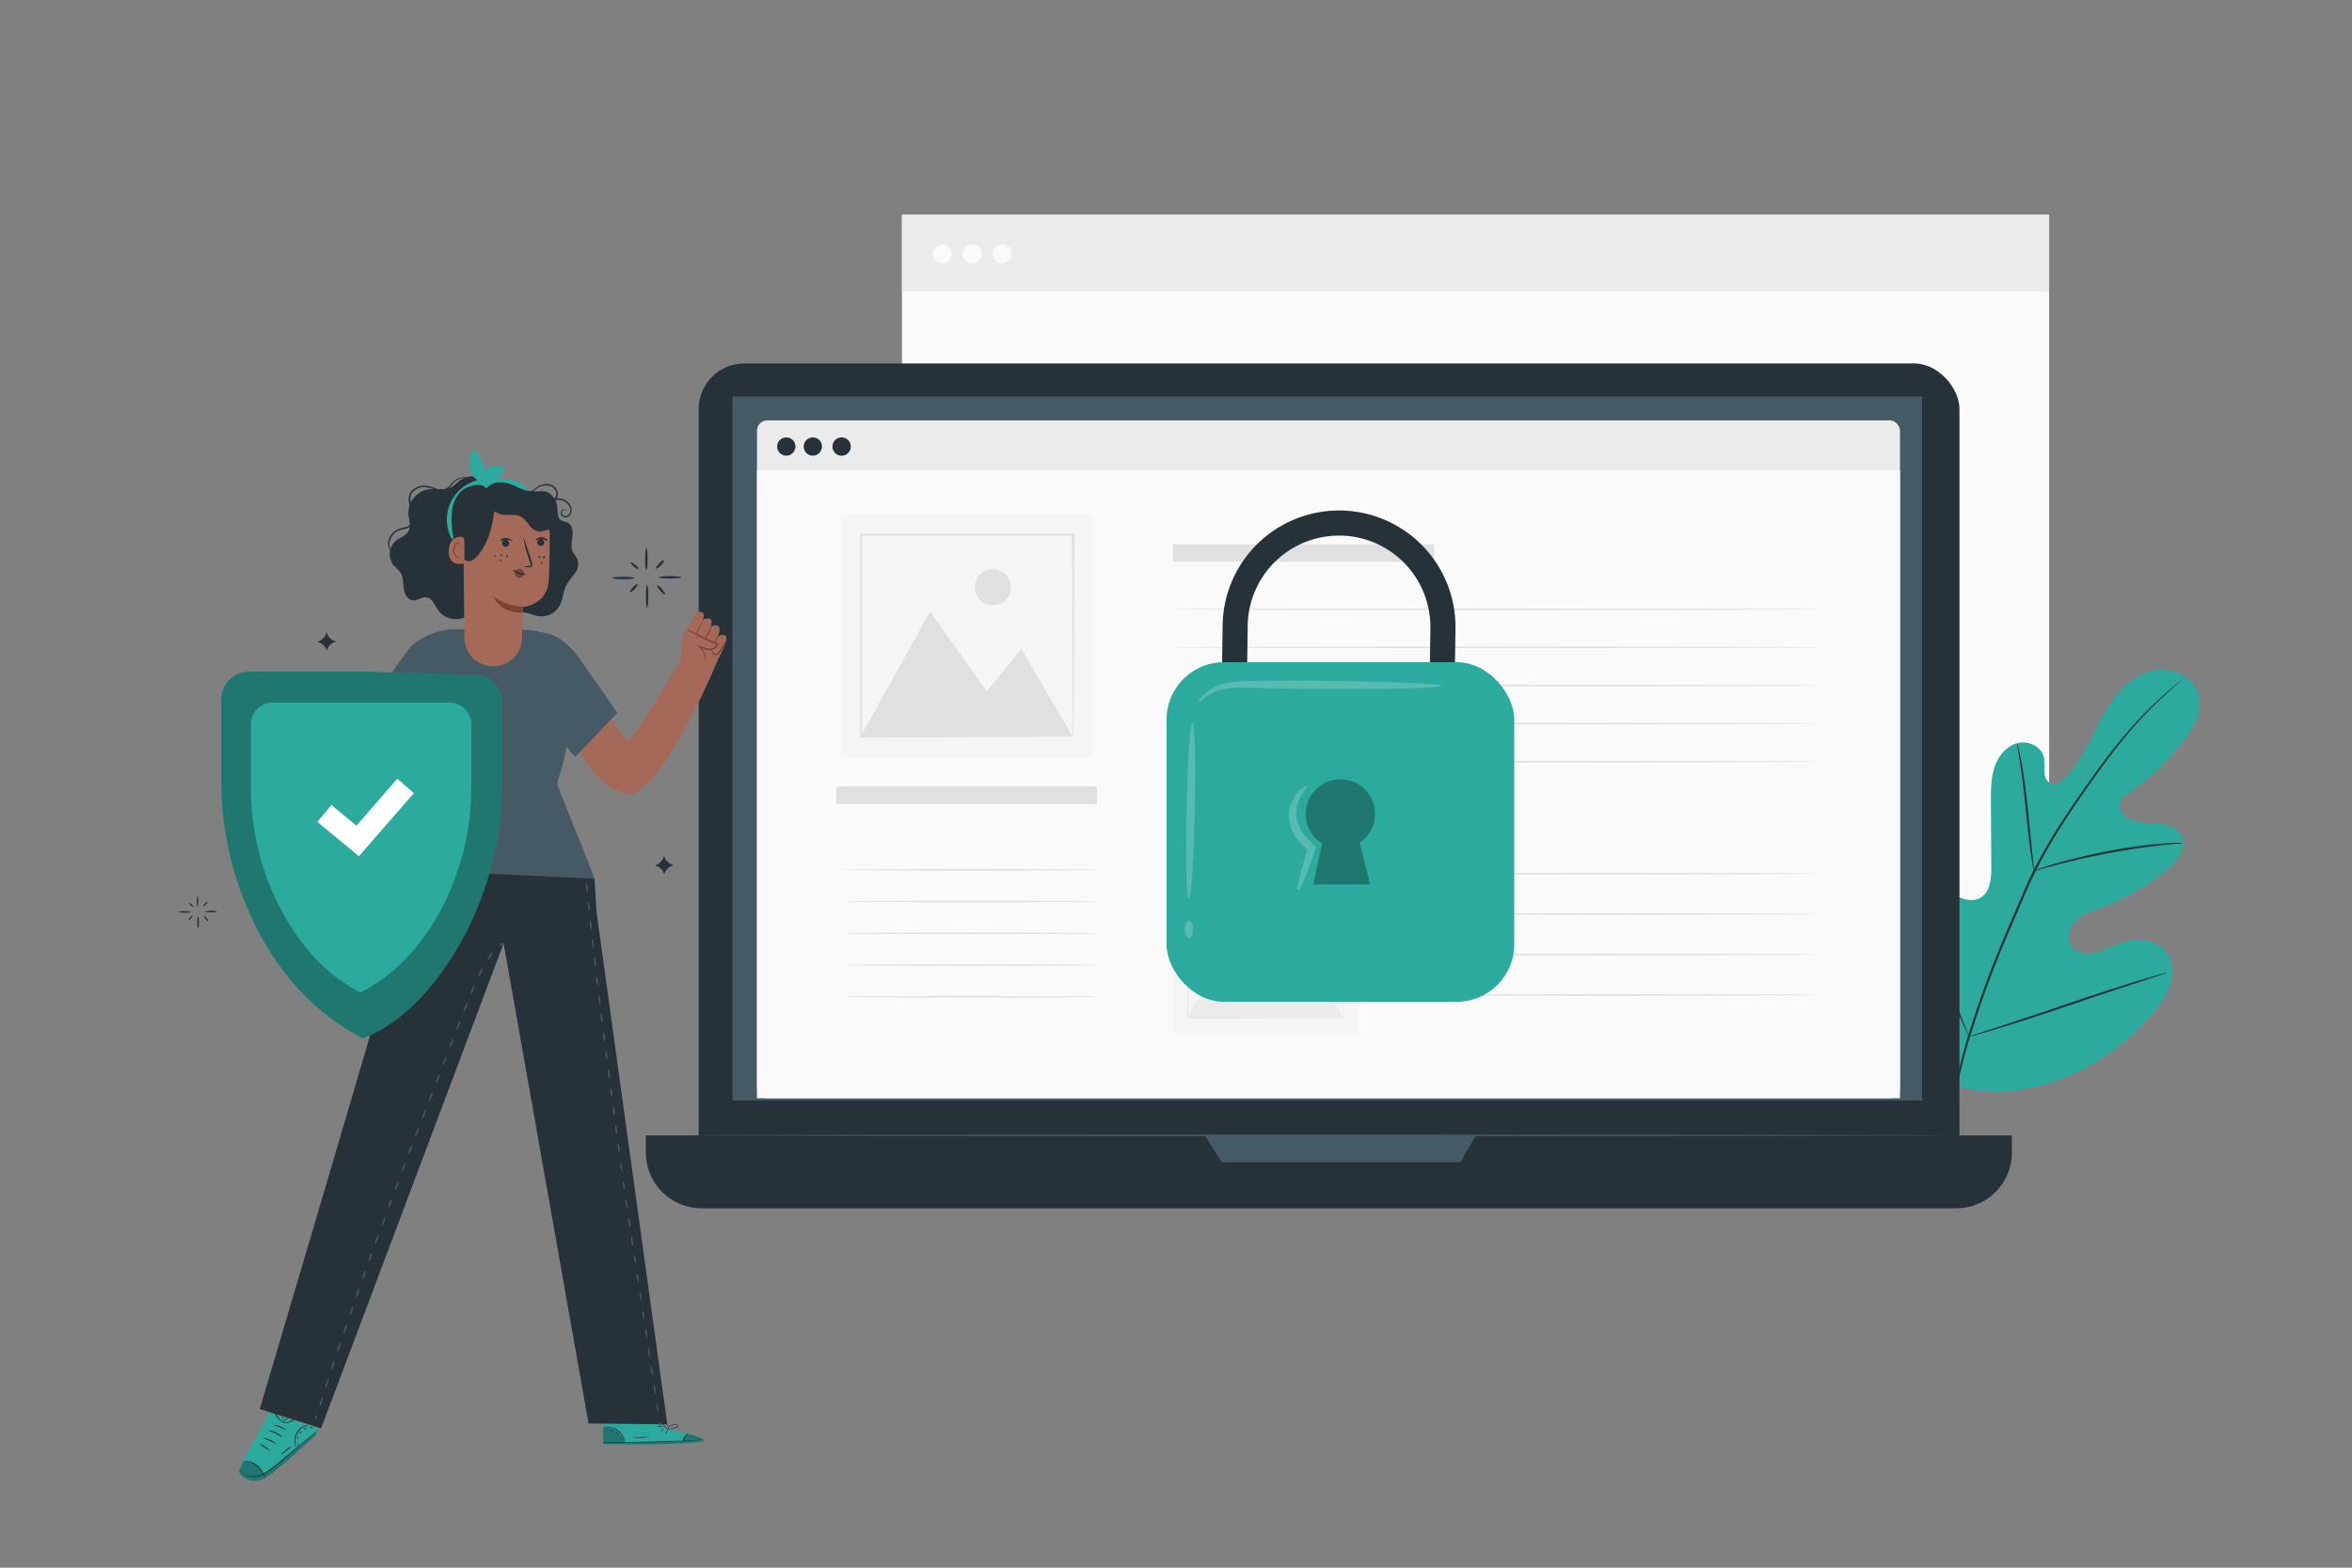 <svg xmlns="http://www.w3.org/2000/svg" viewBox="0 0 750 500"><rect x="0" y="0" width="750" height="500" fill="#808080" stroke="none"/><g id="freepik--background-complete--inject-64"><rect x="287.62" y="68.5" width="365.8" height="245" style="fill:#fafafa"></rect><rect x="287.62" y="68.5" width="365.8" height="24.47" style="fill:#ebebeb"></rect><path d="M303.47,80.74a3,3,0,1,1-3-2.75A2.86,2.86,0,0,1,303.47,80.74Z" style="fill:#fafafa"></path><path d="M313,80.74a3,3,0,1,1-3-2.75A2.86,2.86,0,0,1,313,80.74Z" style="fill:#fafafa"></path><path d="M322.55,80.74a3,3,0,1,1-3-2.75A2.86,2.86,0,0,1,322.55,80.74Z" style="fill:#fafafa"></path></g><g id="freepik--Plant--inject-64"><path d="M621.53,345.45c-19.12-13.35-23.45-38.14-22.7-60.42.13-3.72-.28-7.64,1.49-10.91s5.9-5.49,9.23-3.92c2.76,1.3,4,4.51,5.51,7.17a21.77,21.77,0,0,0,8.72,8.33c2.37,1.23,5.3,2,7.64.69,3.21-1.77,3.59-6.2,3.56-9.9q-.06-10.35-.13-20.69c0-3.7,0-7.47,1.12-11s3.69-6.77,7.21-7.75,7.87,1,8.62,4.66a33.69,33.69,0,0,1,.1,4.61c.11,1.53.82,3.23,2.28,3.66s3-.62,4.06-1.7c3.82-3.73,6.41-8.55,8.83-13.33s4.77-9.69,8.24-13.76,8.26-7.3,13.55-7.6,10.95,3,12.29,8.17-1.7,10.51-5,14.73a83,83,0,0,1-17.2,16.39c-1.16.82-2.43,1.72-2.87,3.09-.81,2.47,1.53,4.92,4,5.73,2.76.91,5.75.63,8.64,1s6,1.61,7.1,4.34c1.51,3.78-1.65,7.74-4.76,10.34a70.7,70.7,0,0,1-20.94,12.08c-2.72,1-5.58,1.87-7.78,3.78s-3.51,5.24-2.19,7.85,4.73,3.44,7.58,2.91,5.4-2.08,8.12-3.1c5.08-1.92,11.65-1.57,14.91,2.82,2.14,2.89,2.32,6.91,1.24,10.36a27,27,0,0,1-5.61,9.14c-8.14,9.56-18.58,17.26-30.37,21.34s-22.72,5.2-34.44.91" style="fill:#2DAA9E"></path><path d="M621.24,362a161.77,161.77,0,0,1,6-30.49,331,331,0,0,1,13.16-35.69l3.93-9.18c1.3-3,2.58-6,4-8.84a166.32,166.32,0,0,1,9.2-15.85c3.17-4.9,6.35-9.44,9.36-13.66s5.91-8.08,8.7-11.5A131.89,131.89,0,0,1,690,221.62c1.83-1.64,3.29-2.88,4.29-3.7l1.14-.93.4-.3a2.3,2.3,0,0,1-.36.36l-1.1,1c-1,.85-2.39,2.12-4.19,3.79A139.72,139.72,0,0,0,676,237.07c-2.75,3.43-5.61,7.32-8.61,11.54s-6.15,8.77-9.3,13.67A166.58,166.58,0,0,0,649,278.09c-1.42,2.83-2.69,5.78-4,8.8l-3.93,9.18a339.19,339.19,0,0,0-13.18,35.6A165.86,165.86,0,0,0,621.71,362" style="fill:#263238"></path><path d="M648.58,277.76a8.45,8.45,0,0,1-.36-1.58c-.19-1-.42-2.51-.68-4.35-.53-3.69-1.08-8.8-1.66-14.44s-1.2-10.73-1.78-14.39c-.28-1.83-.53-3.32-.71-4.34a7.74,7.74,0,0,1-.21-1.6,7.11,7.11,0,0,1,.47,1.55c.26,1,.58,2.48.92,4.31.7,3.65,1.4,8.75,2,14.4s1.07,10.6,1.45,14.44c.19,1.74.35,3.21.47,4.38A7,7,0,0,1,648.58,277.76Z" style="fill:#263238"></path><path d="M696.15,268.87a11.68,11.68,0,0,1-1.9.22c-1.22.11-3,.26-5.16.51-4.36.47-10.35,1.33-16.93,2.57s-12.47,2.64-16.71,3.76c-2.12.55-3.83,1-5,1.37a10.49,10.49,0,0,1-1.86.46,9.94,9.94,0,0,1,1.78-.72c1.16-.4,2.85-1,5-1.58,4.21-1.25,10.12-2.71,16.71-4a168.77,168.77,0,0,1,17-2.37c2.19-.19,4-.27,5.2-.29A9.78,9.78,0,0,1,696.15,268.87Z" style="fill:#263238"></path><path d="M627.87,330.61s-.14-.19-.33-.58-.49-1-.81-1.72c-.7-1.5-1.66-3.69-2.81-6.42-2.29-5.44-5.22-13.07-8.35-21.53s-6-16.11-8.16-21.59l-2.59-6.5-.7-1.77a2.69,2.69,0,0,1-.2-.64,2.52,2.52,0,0,1,.32.58c.22.47.49,1,.82,1.72.7,1.5,1.65,3.69,2.8,6.42,2.29,5.45,5.23,13.07,8.35,21.54s6,16.1,8.16,21.59l2.6,6.49.69,1.77A2.51,2.51,0,0,1,627.87,330.61Z" style="fill:#263238"></path><path d="M691.07,310.24a2.69,2.69,0,0,1-.63.26l-1.83.61-6.77,2.2c-5.72,1.85-13.58,4.5-22.26,7.44S643,326.27,637.24,328c-2.88.87-5.21,1.55-6.84,2l-1.87.49a2.56,2.56,0,0,1-.66.13,2.71,2.71,0,0,1,.62-.26l1.84-.61,6.77-2.2c5.71-1.85,13.57-4.5,22.26-7.44s16.58-5.52,22.34-7.26c2.87-.87,5.21-1.55,6.83-2l1.87-.49A2.52,2.52,0,0,1,691.07,310.24Z" style="fill:#263238"></path></g><g id="freepik--Sparkles--inject-64"><path d="M202.35,184.36c0,.22-1.59.39-3.55.39s-3.55-.17-3.55-.39,1.59-.39,3.55-.39S202.35,184.15,202.35,184.36Z" style="fill:#263238"></path><path d="M206.11,174.71c.22,0,.4,1.61.4,3.6s-.18,3.6-.4,3.6-.39-1.61-.39-3.6S205.9,174.71,206.11,174.71Z" style="fill:#263238"></path><path d="M210.13,184.13c0-.22,1.58-.39,3.54-.39s3.55.17,3.55.39-1.59.39-3.55.39S210.13,184.35,210.13,184.13Z" style="fill:#263238"></path><path d="M206.36,193.78c-.22,0-.39-1.61-.39-3.6s.17-3.6.39-3.6.39,1.61.39,3.6S206.58,193.78,206.36,193.78Z" style="fill:#263238"></path><path d="M212.09,189.64c-.16.14-.86-.42-1.56-1.26s-1.13-1.62-1-1.76.87.43,1.56,1.26S212.26,189.5,212.09,189.64Z" style="fill:#263238"></path><path d="M211.76,178.7c.16.15-.31.87-1,1.6s-1.43,1.19-1.59,1,.31-.87,1-1.6S211.61,178.55,211.76,178.7Z" style="fill:#263238"></path><path d="M203.63,181.49c-.14.16-.81-.17-1.5-.74s-1.13-1.17-1-1.34.81.16,1.49.74S203.77,181.32,203.63,181.49Z" style="fill:#263238"></path><path d="M203.31,186.31c.16.15-.24.85-.9,1.57s-1.32,1.18-1.48,1,.25-.85.9-1.57S203.15,186.16,203.31,186.31Z" style="fill:#263238"></path><path d="M60.9,290.85a4.57,4.57,0,0,1-2,.23,4.54,4.54,0,0,1-2-.23,4.81,4.81,0,0,1,2-.22A4.84,4.84,0,0,1,60.9,290.85Z" style="fill:#263238"></path><path d="M63,285.38a9.57,9.57,0,0,1,0,4.08,9.16,9.16,0,0,1,0-4.08Z" style="fill:#263238"></path><path d="M65.31,290.72a4.88,4.88,0,0,1,2-.22,4.81,4.81,0,0,1,2,.22,4.54,4.54,0,0,1-2,.23A4.6,4.6,0,0,1,65.31,290.72Z" style="fill:#263238"></path><path d="M63.18,296.2a4.66,4.66,0,0,1-.23-2,4.72,4.72,0,0,1,.23-2.05,5,5,0,0,1,.22,2.05A4.94,4.94,0,0,1,63.18,296.2Z" style="fill:#263238"></path><path d="M66.43,293.85c-.09.08-.49-.24-.89-.71s-.64-.92-.54-1,.49.24.89.71S66.52,293.77,66.43,293.85Z" style="fill:#263238"></path><path d="M66.24,287.64c.09.08-.17.49-.58.91s-.82.67-.9.59.17-.49.58-.91S66.15,287.55,66.24,287.64Z" style="fill:#263238"></path><path d="M61.63,289.22c-.08.1-.46-.09-.85-.42s-.65-.66-.57-.76.46.1.85.42S61.7,289.13,61.63,289.22Z" style="fill:#263238"></path><path d="M61.44,292c.1.08-.13.48-.51.89s-.74.67-.83.59.13-.48.51-.89S61.35,291.88,61.44,292Z" style="fill:#263238"></path><path d="M211.74,273l.23.56a3.92,3.92,0,0,0,2.16,2.13l.6.25-.58.23a4,4,0,0,0-2.17,2.17l-.16.41-.25-.51a3.89,3.89,0,0,0-2.19-2l-.53-.19.69-.34a4,4,0,0,0,1.92-2Z" style="fill:#263238"></path><path d="M104.14,201.69l.23.56a3.94,3.94,0,0,0,2.15,2.13l.6.24-.57.24a3.92,3.92,0,0,0-2.17,2.17l-.17.41-.24-.51a3.88,3.88,0,0,0-2.2-2l-.52-.19.68-.34a3.94,3.94,0,0,0,1.92-2Z" style="fill:#263238"></path></g><g id="freepik--Device--inject-64"><rect x="222.79" y="115.91" width="402.04" height="265.86" rx="14.57" style="fill:#263238"></rect><path d="M206,362.11H641.55a0,0,0,0,1,0,0v5.47a17.8,17.8,0,0,1-17.8,17.8h-400a17.8,17.8,0,0,1-17.8-17.8v-5.47A0,0,0,0,1,206,362.11Z" style="fill:#263238"></path><rect x="233.58" y="126.48" width="379.33" height="224.52" style="fill:#455a64"></rect><polygon points="384.17 362.11 389.58 370.71 465.63 370.71 470.65 362.11 384.17 362.11" style="fill:#455a64"></polygon><rect x="241.39" y="134.08" width="364.48" height="216.2" rx="3.27" style="fill:#ebebeb"></rect><rect x="241.39" y="149.92" width="364.48" height="200.36" style="fill:#fafafa"></rect><path d="M271.29,142.43a2.92,2.92,0,1,1-2.92-2.92A2.92,2.92,0,0,1,271.29,142.43Z" style="fill:#263238"></path><path d="M253.64,142.43a2.91,2.91,0,1,1-2.91-2.92A2.91,2.91,0,0,1,253.64,142.43Z" style="fill:#263238"></path><path d="M262.11,142.43a2.91,2.91,0,1,1-2.91-2.92A2.91,2.91,0,0,1,262.11,142.43Z" style="fill:#263238"></path><path d="M621.37,362.11c0,.15-89.23.26-199.28.26s-199.3-.11-199.3-.26,89.21-.26,199.3-.26S621.37,362,621.37,362.11Z" style="fill:#455a64"></path><rect x="266.65" y="250.85" width="83.17" height="5.56" style="fill:#e0e0e0"></rect><rect x="374.08" y="173.6" width="83.17" height="5.56" style="fill:#e0e0e0"></rect><path d="M581,194.32c0,.14-46.32.26-103.43.26s-103.45-.12-103.45-.26,46.31-.26,103.45-.26S581,194.18,581,194.32Z" style="fill:#e0e0e0"></path><path d="M581,206.47c0,.14-46.32.26-103.43.26s-103.45-.12-103.45-.26,46.31-.26,103.45-.26S581,206.33,581,206.47Z" style="fill:#e0e0e0"></path><path d="M581,218.62c0,.14-46.32.26-103.43.26s-103.45-.12-103.45-.26,46.31-.26,103.45-.26S581,218.47,581,218.62Z" style="fill:#e0e0e0"></path><path d="M581,230.77c0,.14-46.32.26-103.43.26s-103.45-.12-103.45-.26,46.31-.26,103.45-.26S581,230.62,581,230.77Z" style="fill:#e0e0e0"></path><path d="M581,242.92c0,.14-46.32.26-103.43.26s-103.45-.12-103.45-.26,46.31-.26,103.45-.26S581,242.77,581,242.92Z" style="fill:#e0e0e0"></path><path d="M454.84,255.07c0,.14-18.08.26-40.38.26s-40.38-.12-40.38-.26,18.08-.26,40.38-.26S454.84,254.92,454.84,255.07Z" style="fill:#e0e0e0"></path><path d="M579.45,278.65c0,.14-30.45.26-68,.26s-68-.12-68-.26,30.44-.26,68-.26S579.45,278.5,579.45,278.65Z" style="fill:#e0e0e0"></path><path d="M579.45,291.54c0,.15-30.45.26-68,.26s-68-.11-68-.26,30.44-.26,68-.26S579.45,291.4,579.45,291.54Z" style="fill:#e0e0e0"></path><path d="M579.45,304.44c0,.14-30.45.26-68,.26s-68-.12-68-.26,30.44-.26,68-.26S579.45,304.3,579.45,304.44Z" style="fill:#e0e0e0"></path><path d="M579.45,317.34c0,.14-30.45.26-68,.26s-68-.12-68-.26,30.44-.26,68-.26S579.45,317.19,579.45,317.34Z" style="fill:#e0e0e0"></path><path d="M350,277.41c0,.15-18.15.26-40.53.26s-40.53-.11-40.53-.26,18.14-.26,40.53-.26S350,277.27,350,277.41Z" style="fill:#e0e0e0"></path><path d="M350,287.54c0,.14-18.15.26-40.53.26s-40.53-.12-40.53-.26,18.14-.26,40.53-.26S350,287.4,350,287.54Z" style="fill:#e0e0e0"></path><path d="M350,297.67c0,.14-18.15.26-40.53.26s-40.53-.12-40.53-.26,18.14-.26,40.53-.26S350,297.52,350,297.67Z" style="fill:#e0e0e0"></path><path d="M350,307.8c0,.14-18.15.26-40.53.26S269,307.94,269,307.8s18.14-.26,40.53-.26S350,307.65,350,307.8Z" style="fill:#e0e0e0"></path><path d="M350,317.92c0,.15-18.15.27-40.53.27s-40.53-.12-40.53-.27,18.14-.26,40.53-.26S350,317.78,350,317.92Z" style="fill:#e0e0e0"></path><rect x="374.03" y="272.49" width="59.01" height="57.09" style="fill:#f5f5f5"></rect><polygon points="378.61 324.7 394.93 295.32 408.28 314.1 416.4 304.13 428.47 324.7 378.61 324.7" style="fill:#ebebeb"></polygon><path d="M414,289.61a4.25,4.25,0,1,1-4.25-4.25A4.24,4.24,0,0,1,414,289.61Z" style="fill:#ebebeb"></path><path d="M428.47,324.86a1.35,1.35,0,0,1,0-.24c0-.17,0-.39,0-.66,0-.61,0-1.47,0-2.57,0-2.27,0-5.54-.06-9.7,0-8.34-.07-20.21-.12-34.47l.24.24-49.86,0c-.07.06.53-.53.28-.27h0v6.45q0,3.21,0,6.36v12.3c0,8,0,15.55,0,22.51l-.24-.25,36.05.13,10.17.06,2.69,0h.7l.25,0h-.22l-.67,0-2.65,0-10.12.07-36.2.12h-.25v-.24c0-7,0-14.52,0-22.51,0-4,0-8.11,0-12.3V277.24h0c-.26.24.34-.35.28-.29l49.86,0h.24v.24c0,14.32-.1,26.25-.12,34.63,0,4.13,0,7.39-.07,9.64q0,1.62,0,2.52c0,.27,0,.48,0,.64A1.66,1.66,0,0,1,428.47,324.86Z" style="fill:#ebebeb"></path><rect x="268.22" y="164.1" width="80.04" height="77.43" style="fill:#f5f5f5"></rect><polygon points="274.43 234.91 296.57 195.06 314.68 220.53 325.68 207 342.05 234.91 274.43 234.91" style="fill:#e0e0e0"></polygon><path d="M322.39,187.31a5.76,5.76,0,1,1-5.76-5.76A5.76,5.76,0,0,1,322.39,187.31Z" style="fill:#e0e0e0"></path><path d="M342.05,235.12s0-.11,0-.31,0-.53,0-.91c0-.82,0-2,0-3.48,0-3.07-.05-7.51-.09-13.15,0-11.31-.1-27.42-.17-46.76l.33.33-67.62,0,.38-.37v8.77c0,2.9,0,5.77,0,8.62,0,5.69,0,11.26,0,16.68,0,10.85,0,21.1,0,30.53l-.33-.33,48.89.17,13.79.09,3.66,0h1l.33,0a.83.83,0,0,1-.29,0l-.92,0-3.59,0-13.72.09-49.1.17h-.34v-.34c0-9.43,0-19.68,0-30.53,0-5.42,0-11,0-16.68V170.52l.39-.39,67.62.05h.33v.32c-.07,19.43-.13,35.6-.17,47,0,5.6-.06,10-.08,13.07,0,1.47,0,2.62,0,3.42,0,.37,0,.65,0,.87A1.32,1.32,0,0,1,342.05,235.12Z" style="fill:#e0e0e0"></path></g><g id="freepik--Padlock--inject-64"><path d="M463.82,221.81l-8-.11.3-21.78a29.13,29.13,0,0,0-58.26.06l-.3,21.83-8-.11.3-21.78a37.13,37.13,0,0,1,74.26.06Z" style="fill:#263238"></path><rect x="371.99" y="211.2" width="110.86" height="108.31" rx="18.29" style="fill:#2DAA9E"></rect><g style="opacity:0.3"><path d="M438.46,259.64A11.05,11.05,0,1,0,421.6,269l-2.83,13.09h18.12s-2-8.23-3.32-13.3A11.06,11.06,0,0,0,438.46,259.64Z"></path></g><g style="opacity:0.2"><path d="M379.08,286.67c-.72,0-1-12.65-.71-28.22s1.17-28.19,1.89-28.17,1,12.65.71,28.22S379.8,286.68,379.08,286.67Z" style="fill:#fff"></path></g><g style="opacity:0.2"><path d="M379.16,299.2c-.72,0-1.31-1.22-1.33-2.75s.54-2.77,1.26-2.78,1.32,1.22,1.34,2.75S379.88,299.19,379.16,299.2Z" style="fill:#fff"></path></g><g style="opacity:0.2"><path d="M413.94,283.89c-.57-.19.78-5.95,3.13-13.61l.3,1.26c-1.07-1.06-2.18-2.17-3.34-3.4a12.16,12.16,0,0,1-3-7.35,11.31,11.31,0,0,1,1.48-6.25,9.62,9.62,0,0,1,2.81-3.17c.82-.57,1.37-.72,1.46-.58.26.31-1.43,1.65-2.62,4.56a10.66,10.66,0,0,0,1.79,11l3.22,3.4.53.57-.24.7C416.83,278.63,414.51,284.07,413.94,283.89Z" style="fill:#fff"></path></g><g style="opacity:0.2"><path d="M459.7,218.72c0,.36-4.43.66-11.58.84s-17,.25-28,.17c-5.46,0-10.66-.12-15.39-.22s-9-.39-12.41,0a16,16,0,0,0-7.59,2.56c-1.59,1.09-2.24,2-2.42,1.88s.25-1.21,1.78-2.66a15.19,15.19,0,0,1,8-3.6,39.71,39.71,0,0,1,6-.47l6.72-.07c4.73,0,9.93,0,15.39,0,10.92.08,20.8.31,27.95.6S459.7,218.36,459.7,218.72Z" style="fill:#fff"></path></g></g><g id="freepik--Character--inject-64"><path d="M85.59,450.16l-.71,2.66S75.25,468.49,76.39,470A6.13,6.13,0,0,0,83.07,472c3.35-.84,17.49-14.27,17.49-14.27l.81-2.15Z" style="fill:#2DAA9E"></path><g style="opacity:0.3"><path d="M77.35,466.4s4.17-1.84,6.58,3.55c0,0,1.8-.68,6.8-4.86s9.83-8.28,9.83-8.28.52-.42.37,0-.37,1.13-.37,1.13l-9.65,8.51s-5.78,5-7.23,5.36-2.92.88-4.76.06a5.13,5.13,0,0,1-2.75-2.39C76.17,469.24,77.35,466.4,77.35,466.4Z"></path></g><path d="M84.49,471.71c-.06,0-.16-.53-.51-1.33a7.37,7.37,0,0,0-5-4.22c-.85-.2-1.4-.21-1.4-.26A3.31,3.31,0,0,1,79,466a6.88,6.88,0,0,1,3.17,1.49,7,7,0,0,1,2,2.85A3.7,3.7,0,0,1,84.49,471.71Z" style="fill:#263238"></path><path d="M101.37,456.12a1.43,1.43,0,0,1-.22.23l-.68.6L98,459.13l-8.37,7.08a35.68,35.68,0,0,1-4.82,3.66A7.75,7.75,0,0,1,80,471a4.8,4.8,0,0,1-3-1.5,3,3,0,0,1-.65-1,6.54,6.54,0,0,0,.74,1A4.86,4.86,0,0,0,80,470.79a7.68,7.68,0,0,0,4.62-1.17A36.72,36.72,0,0,0,89.39,466c3.25-2.7,6.18-5.15,8.43-7l2.57-2.1.72-.56A1.22,1.22,0,0,1,101.37,456.12Z" style="fill:#263238"></path><path d="M86.11,462.71a10.75,10.75,0,0,1-1.78-1.1,11.66,11.66,0,0,1-1.73-1.19,5.32,5.32,0,0,1,1.9.92A5.37,5.37,0,0,1,86.11,462.71Z" style="fill:#263238"></path><path d="M88.18,460.46a13.87,13.87,0,0,1-2.19-.91,12.24,12.24,0,0,1-2.14-1,6.82,6.82,0,0,1,2.27.72A7.12,7.12,0,0,1,88.18,460.46Z" style="fill:#263238"></path><path d="M90.1,458.53c-.07.07-.94-.7-2.2-1.31s-2.4-.86-2.38-1a5,5,0,0,1,2.51.67A5.22,5.22,0,0,1,90.1,458.53Z" style="fill:#263238"></path><path d="M91.21,456.23c0,.07-.86-.52-2-1s-2.1-.71-2.08-.8a4.52,4.52,0,0,1,2.21.52A4.31,4.31,0,0,1,91.21,456.23Z" style="fill:#263238"></path><path d="M90.73,454.05a3.9,3.9,0,0,1-1.2-.8,8.87,8.87,0,0,1-1.08-1.11,7.25,7.25,0,0,1-.55-.75,1.67,1.67,0,0,1-.25-.46.6.6,0,0,1,.1-.61,1,1,0,0,1,1.09-.13,2.33,2.33,0,0,1,.8.55,3,3,0,0,1,.73,1.41,4,4,0,0,1,.1,1.05c0,.25,0,.39-.06.39s0-.56-.25-1.38a3,3,0,0,0-.73-1.27,2.15,2.15,0,0,0-.7-.47.73.73,0,0,0-.74,0c-.16.16,0,.45.16.7s.35.51.52.74a10.88,10.88,0,0,0,1,1.13C90.31,453.7,90.75,454,90.73,454.05Z" style="fill:#263238"></path><path d="M90.52,453.78s0-.15.1-.39a3.67,3.67,0,0,1,.58-.91,4.12,4.12,0,0,1,2.16-1.35,1.32,1.32,0,0,1,.56,0,.62.62,0,0,1,.46.45,1.26,1.26,0,0,1-.42,1,3.56,3.56,0,0,1-.72.64,3.8,3.8,0,0,1-1.5.59,3.31,3.31,0,0,1-1.09,0c-.25,0-.38-.1-.38-.12a7.67,7.67,0,0,0,1.42-.1,3.89,3.89,0,0,0,1.38-.62,3.09,3.09,0,0,0,.66-.6,1,1,0,0,0,.34-.75c0-.23-.36-.28-.65-.22a3.72,3.72,0,0,0-.83.3,4.34,4.34,0,0,0-1.23.89A9.37,9.37,0,0,0,90.52,453.78Z" style="fill:#263238"></path><path d="M98.63,454.87a2.32,2.32,0,0,0-1.36.07,5.06,5.06,0,0,0-2.43,2.21,5.43,5.43,0,0,0-.64,3.24c.1.86.33,1.36.28,1.38a3,3,0,0,1-.5-1.35,5.23,5.23,0,0,1,.59-3.42,4.88,4.88,0,0,1,2.63-2.27A1.46,1.46,0,0,1,98.63,454.87Z" style="fill:#263238"></path><path d="M92.92,461.18a7.92,7.92,0,0,1-1.63,1.59,8.28,8.28,0,0,1-1.83,1.36,7.92,7.92,0,0,1,1.63-1.59A8.55,8.55,0,0,1,92.92,461.18Z" style="fill:#263238"></path><path d="M94.83,460.16c.09,0,.2.2.26.46s0,.49,0,.52-.2-.17-.26-.46S94.75,460.17,94.83,460.16Z" style="fill:#263238"></path><path d="M95.08,458.19c.08,0,.1.27,0,.52s-.19.46-.27.45-.1-.24,0-.52S95,458.16,95.08,458.19Z" style="fill:#263238"></path><path d="M96.13,456.51c.07.07,0,.26-.2.48s-.35.34-.42.3,0-.27.18-.5S96.08,456.45,96.13,456.51Z" style="fill:#263238"></path><path d="M97.83,455.47c0,.08-.15.24-.39.36s-.47.14-.52.07.13-.23.39-.36S97.8,455.39,97.83,455.47Z" style="fill:#263238"></path><path d="M99.8,455.24c0,.09-.24.16-.5.16s-.49-.07-.5-.15.21-.16.5-.16S99.81,455.15,99.8,455.24Z" style="fill:#263238"></path><path d="M218.43,202c-.62.75-1.5,8.69-1.5,8.69s-14.65,25-16.69,25.35-10.93-17.35-10.93-17.35l-9.13,8.41s4.76,22.34,19.64,26.17c7,1.81,19.28-20.47,27.46-39,.14-.3,4.37-10.38,4.37-10.38Z" style="fill:#a56959"></path><path d="M231.49,204.76s0,.11-.05.25c-.38,1.2-2.65,6.14-3.35,6.09s-2.32-1.2-2.15-1.91,3.05-6.14,3.05-6.14.5-.83,2.08-.39C232.05,202.94,231.49,204.76,231.49,204.76Z" style="fill:#a56959"></path><path d="M229.29,201.65s0,.11,0,.26c-.38,1.19-2.65,6.14-3.35,6.08s-2.32-1.2-2.14-1.91,3-6.13,3-6.13.51-.83,2.08-.39C229.85,199.83,229.29,201.65,229.29,201.65Z" style="fill:#a56959"></path><path d="M226.76,199.47s0,.11,0,.25c-.38,1.2-2.65,6.15-3.35,6.09s-2.31-1.2-2.14-1.91,3-6.13,3-6.13.51-.83,2.09-.4C227.32,197.65,226.76,199.47,226.76,199.47Z" style="fill:#a56959"></path><path d="M224.23,197.35a.74.74,0,0,1,0,.25c-.39,1.2-2.65,6.15-3.35,6.09s-2.32-1.2-2.15-1.91,3-6.14,3-6.14.51-.83,2.09-.39C224.78,195.53,224.23,197.35,224.23,197.35Z" style="fill:#a56959"></path><path d="M226.56,207.72a9.76,9.76,0,0,0,1.3-2.32,10.05,10.05,0,0,0,1-2.43,11.29,11.29,0,0,0-1.3,2.32A10.77,10.77,0,0,0,226.56,207.72Z" style="fill:#7c4435"></path><path d="M223.62,206.45a20.75,20.75,0,0,0,1.8-3.33,21.09,21.09,0,0,0,1.49-3.47,20.75,20.75,0,0,0-1.8,3.33A21.09,21.09,0,0,0,223.62,206.45Z" style="fill:#7c4435"></path><g style="opacity:0.78"><path d="M220.75,204.89a21.21,21.21,0,0,0,1.79-3.33,20.1,20.1,0,0,0,1.49-3.47,21.89,21.89,0,0,0-1.8,3.32A20.77,20.77,0,0,0,220.75,204.89Z" style="fill:#7c4435"></path></g><path d="M218.45,211.83l-1-4.38a7.63,7.63,0,0,1,.89-5.62l.78-1.29,9.57,4.84s-2.39,3.11-4.8,1.28l1.76,3.78Z" style="fill:#a56959"></path><path d="M224.8,210.78c-.06,0,0-.51-.09-1.36a4.83,4.83,0,0,0-1.72-3l-.92-.74,1.12.36,2.49.81-.06,0a2.9,2.9,0,0,0,2.87-1.19,1,1,0,0,0,.12-.22l.13.32c-2.76-1.25-5.24-2.42-7-3.37A15.59,15.59,0,0,1,219,200.7a27,27,0,0,1,2.9,1.35c1.77.86,4.26,2,7,3.22l.22.1-.08.23a2.25,2.25,0,0,1-.16.31,2.9,2.9,0,0,1-1.55,1.24,4.09,4.09,0,0,1-1.82.17h0l-2.46-.86.2-.37a4.89,4.89,0,0,1,1.7,3.31A2.66,2.66,0,0,1,224.8,210.78Z" style="fill:#7c4435"></path><path d="M227.32,206.54c.1,0-.08.54,0,1.25a.92.92,0,0,0,.72.76,1.37,1.37,0,0,0,1.17-.73c.64-1,1.28-1.93,1.67-2.61s.6-1.12.67-1.1,0,.52-.34,1.27a23.16,23.16,0,0,1-1.57,2.73A1.8,1.8,0,0,1,228,209a1.31,1.31,0,0,1-1-1.18,2.13,2.13,0,0,1,.15-1C227.22,206.64,227.29,206.53,227.32,206.54Z" style="fill:#7c4435"></path><path d="M185.78,270.47s-8.15-20.07-8.11-20.45l2.11-7.47.85-4.32,2.76,3.21,13.47-14.08c.25.34-6.1-8.88-12.53-17.9-4.48-6.28-9.33-7.66-12.16-7.86a19.42,19.42,0,0,0-3.61-.74l-23.18-.2a22,22,0,0,0-13.84,5.07c-1.07.88-9.95,12.69-16,24.37l18.64,13.45,3.07-5.4v.11c.26,1.83,1.37,7.17,1.73,9,1.13,5.63,1.49,12.41-1.26,17.06a143.91,143.91,0,0,0-5.34,15.95h57.2S187.74,275.3,185.78,270.47Z" style="fill:#455a64"></path><path d="M139.76,262.08l-2-1.58v-.18l-.08.1L124.75,250l5.55-9.15-13.4-9.79c.06.65-12.43,19.17-10.74,22.81,2.39,5.14,18.62,15.42,25.26,19.47a41.41,41.41,0,0,0-5.36,1.06c-1.69.55,3.82,2,5.16,2.29.52.1,1.59-.73,2.73-1.83l.31.18.36-.84a39.63,39.63,0,0,0,3.4-4c.28-.43.27-2.38.16-4.44Z" style="fill:#a56959"></path><path d="M211.45,455.6l-.08-1.89-19.17.55.17,6.24,1.18,0c5.28.13,26.84.32,30.33-.77C227.77,458.56,211.45,455.6,211.45,455.6Z" style="fill:#2DAA9E"></path><g style="opacity:0.3"><path d="M199.28,460.18a6.07,6.07,0,0,0-2.55-3.72,6.81,6.81,0,0,0-4.5-1.17l.15,5Z"></path></g><g style="opacity:0.3"><path d="M219.43,457.31s5.73,1.37,5,2.26S202,461,192.37,460.5l0-.39,25.42-.47S218.32,457.38,219.43,457.31Z"></path></g><path d="M192.09,460.1l.32,0,1,0,3.47,0c2.94,0,7,0,11.46-.11s8.53-.3,11.45-.47l3.47-.23.94-.07.33,0h-.33l-1,0-3.47.16c-2.92.13-7,.29-11.44.41s-8.53.15-11.46.17l-3.47,0-.94,0Z" style="fill:#263238"></path><path d="M217.82,459.92a6.67,6.67,0,0,1,.6-1.56,7.66,7.66,0,0,1,1.14-1.27,2.6,2.6,0,0,0-1.34,1.16A2.2,2.2,0,0,0,217.82,459.92Z" style="fill:#263238"></path><path d="M212.1,457.41c.06,0,.32-.28.58-.7s.44-.78.39-.81-.32.29-.58.7S212.05,457.38,212.1,457.41Z" style="fill:#263238"></path><path d="M210.53,456.69c.05,0,.34-.15.66-.44s.55-.54.5-.59-.33.15-.66.44S210.49,456.65,210.53,456.69Z" style="fill:#263238"></path><path d="M209.51,455a2.36,2.36,0,0,0,1,.09,2.42,2.42,0,0,0,1-.12,2.39,2.39,0,0,0-1-.09A2.2,2.2,0,0,0,209.51,455Z" style="fill:#263238"></path><path d="M209.13,453.87a3,3,0,0,0,2.27.1,5.42,5.42,0,0,0-1.13-.05A6.84,6.84,0,0,0,209.13,453.87Z" style="fill:#263238"></path><path d="M212.7,455.84a3.46,3.46,0,0,0,1.23,0,7,7,0,0,0,1.3-.3,3.45,3.45,0,0,0,.74-.31.57.57,0,0,0,.29-.36.45.45,0,0,0-.2-.45,2.34,2.34,0,0,0-2.76.69,1.75,1.75,0,0,0-.38.77c0,.19,0,.31,0,.31a3,3,0,0,1,.53-1,2.21,2.21,0,0,1,1-.66,2.07,2.07,0,0,1,1.47.05c.2.13.13.35-.08.47a3.25,3.25,0,0,1-.69.29,7.66,7.66,0,0,1-1.25.34C213.17,455.79,212.7,455.81,212.7,455.84Z" style="fill:#263238"></path><path d="M213,455.89a1,1,0,0,0,.12-.79,1.86,1.86,0,0,0-.36-.83,1.22,1.22,0,0,0-1-.55.45.45,0,0,0-.36.53,1.32,1.32,0,0,0,.22.51,3.67,3.67,0,0,0,.6.67,1.68,1.68,0,0,0,.72.44s-.25-.19-.6-.55a4.48,4.48,0,0,1-.54-.67c-.17-.23-.3-.66,0-.72s.63.24.82.46a1.87,1.87,0,0,1,.37.73A3.44,3.44,0,0,1,213,455.89Z" style="fill:#263238"></path><path d="M192.33,455.24s.54-.06,1.41,0a6.37,6.37,0,0,1,3.11,1.1,5.7,5.7,0,0,1,2,2.47c.31.75.36,1.26.4,1.26s0-.13,0-.36a4.08,4.08,0,0,0-.24-1,5.49,5.49,0,0,0-2-2.6,6.1,6.1,0,0,0-3.24-1.07,5.17,5.17,0,0,0-1.05,0A1.23,1.23,0,0,0,192.33,455.24Z" style="fill:#263238"></path><path d="M201.63,458.39a17,17,0,0,0,5.58-.1c0-.06-1.25,0-2.79.06S201.64,458.32,201.63,458.39Z" style="fill:#263238"></path><path d="M197.89,458.48s.11.24.25.5.21.5.27.5.09-.29-.07-.59S197.93,458.43,197.89,458.48Z" style="fill:#263238"></path><path d="M196.43,456.88c0,.05.09.23.29.41s.4.29.45.25-.09-.22-.29-.41S196.48,456.84,196.43,456.88Z" style="fill:#263238"></path><path d="M194.39,456.19c0,.06.27.05.55.14s.49.22.54.17-.12-.28-.47-.38S194.37,456.14,194.39,456.19Z" style="fill:#263238"></path><path d="M193,455.88c0,.05.09.14.25.2s.3.05.33,0-.1-.14-.26-.2S193,455.82,193,455.88Z" style="fill:#263238"></path><path d="M155.28,153.56a7,7,0,0,0-8.15-.63c-1.23.79-2.2,2-3.53,2.58-2.21,1-4.81.22-7.2.6a7.61,7.61,0,0,0-6.17,7.64c.1,1.92.92,4,0,5.67-.82,1.48-2.67,2-4,3.06a5.7,5.7,0,0,0-.79,7.74,28.28,28.28,0,0,1,2.25,2.4c.94,1.47.81,3.35,1.05,5.07s1.23,3.68,3,3.79c1.41.09,2.66-1.08,4.06-1,2,.16,2.77,2.52,3.91,4.13a7,7,0,0,0,6.51,2.83c1.79-.24,3.56-1.18,5.3-.74,2.2.56,3.52,3.13,5.76,3.45,1.67.24,3.22-.87,4.46-2s2.5-2.45,4.16-2.75c2-.36,3.92.85,5.93,1.13a6.73,6.73,0,0,0,6.61-3.32c1.1-2,1.1-4.46,2.13-6.5a37.41,37.41,0,0,1,2.67-3.74,5,5,0,0,0,1-4.32c-.36-1-1.24-1.83-1.67-2.84-.64-1.52-.17-3.24,0-4.88s-.17-3.63-1.67-4.31a14.08,14.08,0,0,1-1.93-.64c-1.17-.72-1.11-2.39-1.21-3.76a6.29,6.29,0,0,0-2.84-5.05c-1.75-1-4.34-.5-5.22,1.3" style="fill:#263238"></path><path d="M144.09,172a13,13,0,0,1,7-18.48,20.59,20.59,0,0,1,7.85-.91,16.39,16.39,0,0,1,6.61,1.35,7.15,7.15,0,0,1,4.09,5.09" style="fill:#2DAA9E"></path><path d="M156.57,212.48h0a9.18,9.18,0,0,0,9.88-8.81c.19-5,.36-10.06.36-10.06s7.58-.7,8.13-8.2.3-24.82.3-24.82h0a26.14,26.14,0,0,0-26.41,1.7l-1.17.79.43,40.34A9.19,9.19,0,0,0,156.57,212.48Z" style="fill:#a56959"></path><path d="M171.67,173.79a1.09,1.09,0,1,1,1.54,0A1.09,1.09,0,0,1,171.67,173.79Z" style="fill:#263238"></path><path d="M174.59,172.52c-.12.13-.83-.48-1.86-.55s-1.81.42-1.92.28.08-.29.42-.52a2.54,2.54,0,0,1,3,.22C174.56,172.23,174.65,172.47,174.59,172.52Z" style="fill:#263238"></path><path d="M161.87,172.38a1.09,1.09,0,1,1-1.25,1.78,1.09,1.09,0,1,1,1.25-1.78Z" style="fill:#263238"></path><path d="M163.32,172.76a2.14,2.14,0,0,0-1.86-.55c-1-.09-1.82.42-1.93.28s.08-.29.43-.52a2.52,2.52,0,0,1,1.54-.39,2.57,2.57,0,0,1,1.48.61C163.28,172.47,163.38,172.71,163.32,172.76Z" style="fill:#263238"></path><path d="M167,180.79a5.13,5.13,0,0,1,1.69-.25c.28,0,.49-.06.52-.21a1.43,1.43,0,0,0-.15-.78c-.22-.7-.45-1.41-.69-2.15a29.71,29.71,0,0,1-1.43-5.63c.16-.05,1,2.39,2,5.45l.64,2.17a1.7,1.7,0,0,1,.08,1.13.69.69,0,0,1-.49.4,1.62,1.62,0,0,1-.47,0A5,5,0,0,1,167,180.79Z" style="fill:#263238"></path><path d="M166.83,193.51a17.51,17.51,0,0,1-9.61-3.38s2,5.54,9.51,5.32Z" style="fill:#7c4435"></path><path d="M154.51,158a7.07,7.07,0,0,0,6,6.18c1.84.22,3.84-.29,5.5.54a9.69,9.69,0,0,1,2.8,2.83,4.46,4.46,0,0,0,3.32,2,8.71,8.71,0,0,0,1.88-.44,2.19,2.19,0,0,1,1.86.2,14.32,14.32,0,0,0,1.11-7,6.43,6.43,0,0,0-4.14-5.35c-1.49-.45-3.1-.16-4.63-.43a15.56,15.56,0,0,1-3.6-1.32,11.25,11.25,0,0,0-6.18-1.32c-2.12.32-4.16,2.06-4.1,4.2" style="fill:#263238"></path><path d="M148.19,178.52c2.72,2.19,6-3.47,7.45-7a35,35,0,0,0,2.11-11.35,5.57,5.57,0,0,0-.66-3.65c-.78-1.06-1.13.24-2-.75-1.67-1.94-4.75-.89-6.27-.23-2.53,1.09-4.11,3.92-4.61,6.79a28.27,28.27,0,0,0,.31,8.7c.19,1.32.38,2.64.56,4a6.38,6.38,0,0,0,.79,2.67,1.9,1.9,0,0,0,2.29.88" style="fill:#263238"></path><path d="M148.09,172.35a1.14,1.14,0,0,0-1.09-1.13c-1.4,0-3.69.52-3.9,4.38-.3,5.52,5,4.14,5,4S148.1,174.5,148.09,172.35Z" style="fill:#a56959"></path><path d="M146.91,177.42s-.1.06-.27.12a1,1,0,0,1-.72,0,2.39,2.39,0,0,1-1-2.2,3.14,3.14,0,0,1,.34-1.36,1.13,1.13,0,0,1,.77-.7.49.49,0,0,1,.55.3c.06.16,0,.26.05.28s.13-.09.09-.32a.58.58,0,0,0-.19-.36A.77.77,0,0,0,146,173a1.36,1.36,0,0,0-1.05.8,3.4,3.4,0,0,0-.42,1.52,2.51,2.51,0,0,0,1.27,2.46,1,1,0,0,0,.89-.09C146.89,177.55,146.93,177.43,146.91,177.42Z" style="fill:#7c4435"></path><path d="M164.35,182.12a1.47,1.47,0,0,0,2.49,1.56,1.47,1.47,0,0,0-2.37-1.74" style="fill:#7c4435"></path><path d="M167.79,183.19a2.87,2.87,0,0,1-2.34-.07c-1.27-.45-2-1.34-1.85-1.43s.88.54,2,.93S167.78,183,167.79,183.19Z" style="fill:#263238"></path><path d="M153.72,153.68c-2.05-.28-3.5-2.28-3.85-4.31a14.59,14.59,0,0,1,.72-6.09,8.73,8.73,0,0,1,2.94,10.83" style="fill:#2DAA9E"></path><path d="M153.7,153.37a3.55,3.55,0,0,1,1.7-4,7.33,7.33,0,0,1,4.5-.8.84.84,0,0,1,.39.11.66.66,0,0,1,.23.47,3.83,3.83,0,0,1-2.15,3.72,11.16,11.16,0,0,1-4.43,1,1.38,1.38,0,0,1-.7-.06.45.45,0,0,1-.25-.59" style="fill:#2DAA9E"></path><path d="M181,163.28s0-.11-.13-.26a1,1,0,0,0-.68-.38.83.83,0,0,0-1,.54,1.19,1.19,0,0,0,.62,1.33,1.45,1.45,0,0,0,1.7-.55,2.32,2.32,0,0,0,.15-2.2,3.89,3.89,0,0,0-4.48-2.21l-.3.09-1.39.44,1.14-.89a2.26,2.26,0,0,0,.66-2.39,2.82,2.82,0,0,0-1.71-1.73,4.8,4.8,0,0,0-4.22.62c-.54.33-1,.72-1.47,1a2.62,2.62,0,0,1-1.32.4c-.8,0-1.1-.42-1.07-.42a1.82,1.82,0,0,0,1.06.22,2.46,2.46,0,0,0,1.18-.45c.42-.27.86-.68,1.43-1.05a6.34,6.34,0,0,1,2-.89,4.27,4.27,0,0,1,2.56.14,3.24,3.24,0,0,1,2,2,2.75,2.75,0,0,1-.82,3l-.25-.45.35-.11a4.36,4.36,0,0,1,5.06,2.54,2.74,2.74,0,0,1-.26,2.64,1.82,1.82,0,0,1-2.21.6,1.5,1.5,0,0,1-.73-1.75,1,1,0,0,1,.59-.59,1.24,1.24,0,0,1,.68-.05,1,1,0,0,1,.73.53C181.07,163.17,181,163.28,181,163.28Z" style="fill:#263238"></path><path d="M126.1,172.19a1.11,1.11,0,0,1,.55,0,2.25,2.25,0,0,1,1.58,2,1.8,1.8,0,0,1-.46,1.3,2.39,2.39,0,0,1-1.41.74,2.11,2.11,0,0,1-1.72-.48A3.65,3.65,0,0,1,124,172a5.38,5.38,0,0,1,3.1-3.28c.77-.3,1.58-.42,2.34-.65a2.87,2.87,0,0,0,1.81-1.35,4,4,0,0,0,.28-2.39,13.78,13.78,0,0,0-.7-2.54,8.88,8.88,0,0,1-.54-2.71,3.88,3.88,0,0,1,1-2.55,4.86,4.86,0,0,1,2.22-1.4,6.23,6.23,0,0,1,2.49-.18c1.64.17,3,1,4.3,1.19a2.86,2.86,0,0,0,1.84-.25,5.25,5.25,0,0,0,1.38-1.14,7.9,7.9,0,0,1,2.44-2.13,4.63,4.63,0,0,1,2.42-.4,4.17,4.17,0,0,1,1.49.43,3.87,3.87,0,0,1,.35.2l.1.09a5.94,5.94,0,0,0-1.95-.52,4.47,4.47,0,0,0-2.28.46,7.75,7.75,0,0,0-2.3,2.12,5.83,5.83,0,0,1-1.46,1.25,3.32,3.32,0,0,1-2.09.32c-1.46-.22-2.77-1-4.29-1.14a4.79,4.79,0,0,0-4.27,1.44,3.35,3.35,0,0,0-.83,2.22,8,8,0,0,0,.51,2.54,13.82,13.82,0,0,1,.72,2.63,4.49,4.49,0,0,1-.34,2.7,3.32,3.32,0,0,1-2.11,1.58c-.82.25-1.62.36-2.32.62a5,5,0,0,0-2.86,3,3.31,3.31,0,0,0,.43,3.44,2,2,0,0,0,2.67-.19,1.72,1.72,0,0,0,.15-2.09,2.07,2.07,0,0,0-1.09-1C126.29,172.21,126.1,172.21,126.1,172.19Z" style="fill:#263238"></path><path d="M157.92,177.49a.24.24,0,0,1-.33-.11.25.25,0,0,1,.16-.3.26.26,0,0,1,.33.11A.25.25,0,0,1,157.92,177.49Z" style="fill:#263238"></path><path d="M159.89,177.33a.27.27,0,0,1-.3-.25.28.28,0,0,1,.22-.33.3.3,0,0,1,.08.58Z" style="fill:#263238"></path><path d="M161.68,177.74a.31.31,0,0,1-.22-.36c0-.19.16-.32.3-.3a.31.31,0,0,1,.22.36A.32.32,0,0,1,161.68,177.74Z" style="fill:#263238"></path><ellipse cx="159.56" cy="178.72" rx="0.26" ry="0.25" style="fill:#263238"></ellipse><path d="M172,178a.29.29,0,1,1,.22-.33A.29.29,0,0,1,172,178Z" style="fill:#263238"></path><path d="M173.33,178.06c-.14,0-.19-.25-.12-.45s.23-.33.37-.29.19.25.12.46S173.47,178.11,173.33,178.06Z" style="fill:#263238"></path><path d="M172.67,179.87a.27.27,0,0,1-.21-.33.27.27,0,0,1,.3-.24.26.26,0,0,1,.21.32A.28.28,0,0,1,172.67,179.87Z" style="fill:#263238"></path><path d="M212.78,454.27,190.22,290.81h0l-.63-10.55-56.45-2.68-2.36,8.89C122.86,314.39,82.84,449.4,82.84,449.4l19.55,6.17,58.2-154.7L187.68,454Z" style="fill:#263238"></path><path d="M186.71,278.68c-.15,0-.29-.31-.33-.72s0-.76.18-.77.29.31.33.72S186.85,278.67,186.71,278.68Z" style="fill:#455a64"></path><path d="M187.3,284.63c-.14,0-.33-.64-.41-1.46s0-1.5.11-1.51.33.64.41,1.46S187.44,284.62,187.3,284.63Z" style="fill:#455a64"></path><path d="M187.92,290.58c-.15,0-.33-.64-.42-1.46s0-1.5.1-1.52.33.64.42,1.46S188.06,290.56,187.92,290.58Z" style="fill:#455a64"></path><path d="M188.56,296.52c-.15,0-.33-.64-.42-1.46s0-1.5.09-1.51.34.64.42,1.46S188.7,296.5,188.56,296.52Z" style="fill:#455a64"></path><path d="M189.22,302.46c-.14,0-.33-.64-.42-1.46s-.06-1.49.09-1.51.33.64.42,1.46S189.36,302.44,189.22,302.46Z" style="fill:#455a64"></path><path d="M189.91,308.4c-.15,0-.34-.64-.44-1.46s-.05-1.49.09-1.51.34.63.43,1.45S190.05,308.38,189.91,308.4Z" style="fill:#455a64"></path><path d="M190.61,314.34c-.14,0-.34-.64-.44-1.46s-.06-1.5.08-1.51.34.63.44,1.45S190.75,314.32,190.61,314.34Z" style="fill:#455a64"></path><path d="M191.33,320.27c-.14,0-.34-.63-.44-1.45s-.07-1.5.08-1.52.34.63.44,1.45S191.47,320.25,191.33,320.27Z" style="fill:#455a64"></path><path d="M192.07,326.2c-.15,0-.35-.63-.45-1.45s-.07-1.5.08-1.51.34.63.44,1.45S192.21,326.18,192.07,326.2Z" style="fill:#455a64"></path><path d="M192.82,332.13c-.15,0-.35-.63-.45-1.45s-.07-1.49.07-1.51.34.63.45,1.45S193,332.11,192.82,332.13Z" style="fill:#455a64"></path><path d="M193.58,338.06c-.14,0-.34-.63-.45-1.45s-.08-1.49.07-1.51.34.63.45,1.45S193.72,338,193.58,338.06Z" style="fill:#455a64"></path><path d="M194.35,344c-.14,0-.34-.63-.45-1.45s-.08-1.5.07-1.51.34.62.45,1.44S194.5,344,194.35,344Z" style="fill:#455a64"></path><path d="M195.14,349.92c-.15,0-.35-.63-.46-1.45s-.08-1.5.06-1.52.35.63.46,1.45S195.28,349.9,195.14,349.92Z" style="fill:#455a64"></path><path d="M195.93,355.84c-.15,0-.35-.63-.46-1.45s-.08-1.49.06-1.51.35.63.46,1.45S196.07,355.82,195.93,355.84Z" style="fill:#455a64"></path><path d="M196.72,361.77c-.14,0-.34-.63-.46-1.45s-.08-1.5.06-1.52.35.63.46,1.45S196.86,361.75,196.72,361.77Z" style="fill:#455a64"></path><path d="M197.52,367.69c-.14,0-.35-.63-.46-1.45s-.08-1.49.06-1.51.35.63.46,1.44S197.67,367.67,197.52,367.69Z" style="fill:#455a64"></path><path d="M198.33,373.61c-.15,0-.35-.62-.46-1.44s-.09-1.5,0-1.52.35.63.46,1.45S198.47,373.6,198.33,373.61Z" style="fill:#455a64"></path><path d="M199.15,379.53c-.14,0-.35-.63-.47-1.44s-.1-1.5,0-1.52.35.63.46,1.44S199.29,379.51,199.15,379.53Z" style="fill:#455a64"></path><path d="M200,385.44c-.14,0-.35-.63-.47-1.44s-.11-1.49,0-1.52.36.63.48,1.44S200.16,385.42,200,385.44Z" style="fill:#455a64"></path><path d="M200.91,391.34c-.14,0-.36-.62-.48-1.44s-.11-1.49,0-1.51.35.62.48,1.44S201.05,391.32,200.91,391.34Z" style="fill:#455a64"></path><path d="M201.8,397.25c-.14,0-.35-.62-.48-1.44s-.11-1.49,0-1.51.35.62.48,1.44S202,397.23,201.8,397.25Z" style="fill:#455a64"></path><path d="M202.7,403.15c-.14,0-.36-.62-.48-1.43s-.11-1.5,0-1.52.36.62.48,1.44S202.84,403.13,202.7,403.15Z" style="fill:#455a64"></path><path d="M203.6,409.06c-.15,0-.36-.63-.49-1.44s-.1-1.49,0-1.52.36.63.48,1.44S203.74,409,203.6,409.06Z" style="fill:#455a64"></path><path d="M204.5,415c-.15,0-.36-.62-.49-1.44s-.11-1.49,0-1.51.35.62.48,1.44S204.64,414.94,204.5,415Z" style="fill:#455a64"></path><path d="M205.39,420.88c-.14,0-.35-.63-.48-1.44s-.11-1.5,0-1.52.36.62.49,1.44S205.54,420.85,205.39,420.88Z" style="fill:#455a64"></path><path d="M206.29,426.79c-.14,0-.35-.63-.48-1.44s-.11-1.5,0-1.52.36.62.49,1.44S206.44,426.76,206.29,426.79Z" style="fill:#455a64"></path><path d="M207.19,432.7c-.14,0-.36-.63-.48-1.44s-.11-1.5,0-1.52.36.62.48,1.44S207.33,432.68,207.19,432.7Z" style="fill:#455a64"></path><path d="M208.09,438.61c-.15,0-.36-.62-.49-1.44s-.1-1.5,0-1.52.36.63.48,1.44S208.23,438.59,208.09,438.61Z" style="fill:#455a64"></path><path d="M209,444.52c-.15,0-.36-.62-.48-1.44s-.11-1.49,0-1.51.36.62.48,1.44S209.12,444.5,209,444.52Z" style="fill:#455a64"></path><path d="M209.86,450.44c-.14,0-.36-.62-.48-1.44s-.1-1.5,0-1.52.35.62.48,1.44S210,450.42,209.86,450.44Z" style="fill:#455a64"></path><path d="M210.5,454.92c-.14,0-.3-.3-.36-.71s0-.76.15-.78.31.3.37.71S210.64,454.9,210.5,454.92Z" style="fill:#455a64"></path><path d="M101,451.3c.14,0,.15.4,0,.79s-.33.68-.47.64-.15-.4,0-.79S100.87,451.26,101,451.3Z" style="fill:#455a64"></path><path d="M102.86,445.51c.13.05,0,.73-.22,1.53s-.57,1.41-.71,1.37,0-.73.22-1.53S102.72,445.47,102.86,445.51Z" style="fill:#455a64"></path><path d="M104.73,439.74c.14,0,0,.72-.22,1.52s-.58,1.41-.72,1.36,0-.72.23-1.52S104.6,439.69,104.73,439.74Z" style="fill:#455a64"></path><path d="M106.64,434c.14,0,0,.72-.23,1.52s-.59,1.4-.72,1.36,0-.73.23-1.52S106.51,433.92,106.64,434Z" style="fill:#455a64"></path><path d="M108.58,428.21c.14,0,0,.72-.24,1.52s-.6,1.4-.73,1.35,0-.72.24-1.52S108.44,428.16,108.58,428.21Z" style="fill:#455a64"></path><path d="M110.54,422.45c.14.05,0,.73-.24,1.53s-.61,1.4-.74,1.35,0-.73.24-1.52S110.41,422.41,110.54,422.45Z" style="fill:#455a64"></path><path d="M112.53,416.71c.14.05,0,.73-.25,1.52s-.61,1.4-.75,1.35,0-.73.26-1.52S112.4,416.66,112.53,416.71Z" style="fill:#455a64"></path><path d="M114.55,411c.13,0,0,.73-.26,1.52s-.62,1.4-.75,1.35,0-.73.26-1.52S114.41,410.93,114.55,411Z" style="fill:#455a64"></path><path d="M116.58,405.24c.14.05,0,.73-.26,1.52s-.62,1.4-.76,1.35,0-.73.27-1.52S116.45,405.2,116.58,405.24Z" style="fill:#455a64"></path><path d="M118.64,399.52c.14.05,0,.73-.27,1.52s-.62,1.39-.76,1.34,0-.73.27-1.52S118.51,399.47,118.64,399.52Z" style="fill:#455a64"></path><path d="M120.72,393.81c.14.05,0,.72-.28,1.51s-.63,1.39-.76,1.34,0-.73.27-1.51S120.59,393.76,120.72,393.81Z" style="fill:#455a64"></path><path d="M122.82,388.1c.13,0,0,.73-.28,1.51s-.64,1.39-.77,1.34,0-.73.28-1.52S122.68,388.05,122.82,388.1Z" style="fill:#455a64"></path><path d="M124.93,382.39c.14.05,0,.73-.28,1.52s-.64,1.38-.78,1.33,0-.72.29-1.51S124.8,382.34,124.93,382.39Z" style="fill:#455a64"></path><path d="M127.06,376.7c.14.05,0,.72-.29,1.51s-.64,1.38-.77,1.33,0-.73.29-1.51S126.93,376.65,127.06,376.7Z" style="fill:#455a64"></path><path d="M129.21,371c.13.05,0,.73-.29,1.52s-.65,1.38-.79,1.33,0-.73.3-1.52S129.07,371,129.21,371Z" style="fill:#455a64"></path><path d="M131.37,365.32c.13.05,0,.72-.3,1.51s-.65,1.38-.78,1.33,0-.73.29-1.52S131.23,365.26,131.37,365.32Z" style="fill:#455a64"></path><path d="M133.54,359.63c.13.05,0,.73-.3,1.52s-.65,1.37-.79,1.32,0-.73.3-1.51S133.4,359.58,133.54,359.63Z" style="fill:#455a64"></path><path d="M135.72,354c.13.05,0,.73-.3,1.52s-.66,1.37-.79,1.32,0-.73.3-1.51S135.59,353.9,135.72,354Z" style="fill:#455a64"></path><path d="M137.91,348.28c.13.05,0,.73-.3,1.51s-.66,1.38-.8,1.32,0-.72.31-1.51S137.78,348.23,137.91,348.28Z" style="fill:#455a64"></path><path d="M140.11,342.6c.13.06,0,.73-.31,1.52s-.66,1.37-.79,1.32,0-.73.31-1.51S140,342.55,140.11,342.6Z" style="fill:#455a64"></path><path d="M142.31,336.94c.14.05,0,.72-.31,1.51s-.66,1.37-.79,1.32,0-.73.31-1.51S142.18,336.88,142.31,336.94Z" style="fill:#455a64"></path><path d="M144.52,331.27c.14.05,0,.73-.31,1.51s-.66,1.37-.79,1.32,0-.73.31-1.51S144.39,331.22,144.52,331.27Z" style="fill:#455a64"></path><path d="M146.74,325.6c.13.06,0,.73-.31,1.52s-.67,1.37-.8,1.32,0-.73.31-1.51S146.6,325.55,146.74,325.6Z" style="fill:#455a64"></path><path d="M149,319.94c.14.06,0,.73-.31,1.51s-.66,1.38-.8,1.32,0-.73.32-1.51S148.82,319.89,149,319.94Z" style="fill:#455a64"></path><path d="M151.27,314.32c.13.06,0,.73-.35,1.5s-.7,1.36-.83,1.3,0-.72.35-1.5S151.14,314.27,151.27,314.32Z" style="fill:#455a64"></path><path d="M153.88,308.83c.13.07-.07.73-.44,1.48s-.78,1.3-.91,1.24.06-.72.44-1.47S153.75,308.76,153.88,308.83Z" style="fill:#455a64"></path><path d="M157.11,303.69c.11.09-.18.71-.65,1.4s-1,1.17-1.08,1.1.17-.7.65-1.4S157,303.6,157.11,303.69Z" style="fill:#455a64"></path><path d="M160.59,300.87c0,.14-.23.34-.57.52s-.67.28-.76.17.13-.42.52-.63S160.55,300.73,160.59,300.87Z" style="fill:#455a64"></path><path d="M151.45,215.2l-35.77-1H79.21a8.84,8.84,0,0,0-8.66,9V248a104.69,104.69,0,0,0,11.9,49.23c6.74,12.65,17.17,25.67,33.23,33.94,14.77-5.54,25.79-20.33,32.53-33a104.69,104.69,0,0,0,11.9-49.23V224.19A8.83,8.83,0,0,0,151.45,215.2Z" style="fill:#2DAA9E"></path><polygon points="114.45 273.09 101.21 262.14 105.67 256.74 113.65 263.34 126.7 248.37 131.98 252.96 114.45 273.09" style="fill:#fff"></polygon><g style="opacity:0.3"><path d="M151.45,215.2l-35.77-1H79.21a8.84,8.84,0,0,0-8.66,9V248a104.69,104.69,0,0,0,11.9,49.23c6.74,12.65,17.17,25.67,33.23,33.94,14.77-5.54,25.79-20.33,32.53-33a104.69,104.69,0,0,0,11.9-49.23V224.19A8.83,8.83,0,0,0,151.45,215.2Zm-1.18,35.56a82.76,82.76,0,0,1-9.42,38.94c-5.33,10-13.17,20.31-25.88,26.86-12.7-6.55-20.25-16.85-25.58-26.86A82.87,82.87,0,0,1,80,250.76V231.19a7,7,0,0,1,6.84-7.12h56.6a7,7,0,0,1,6.85,7.12Z"></path></g></g></svg>
